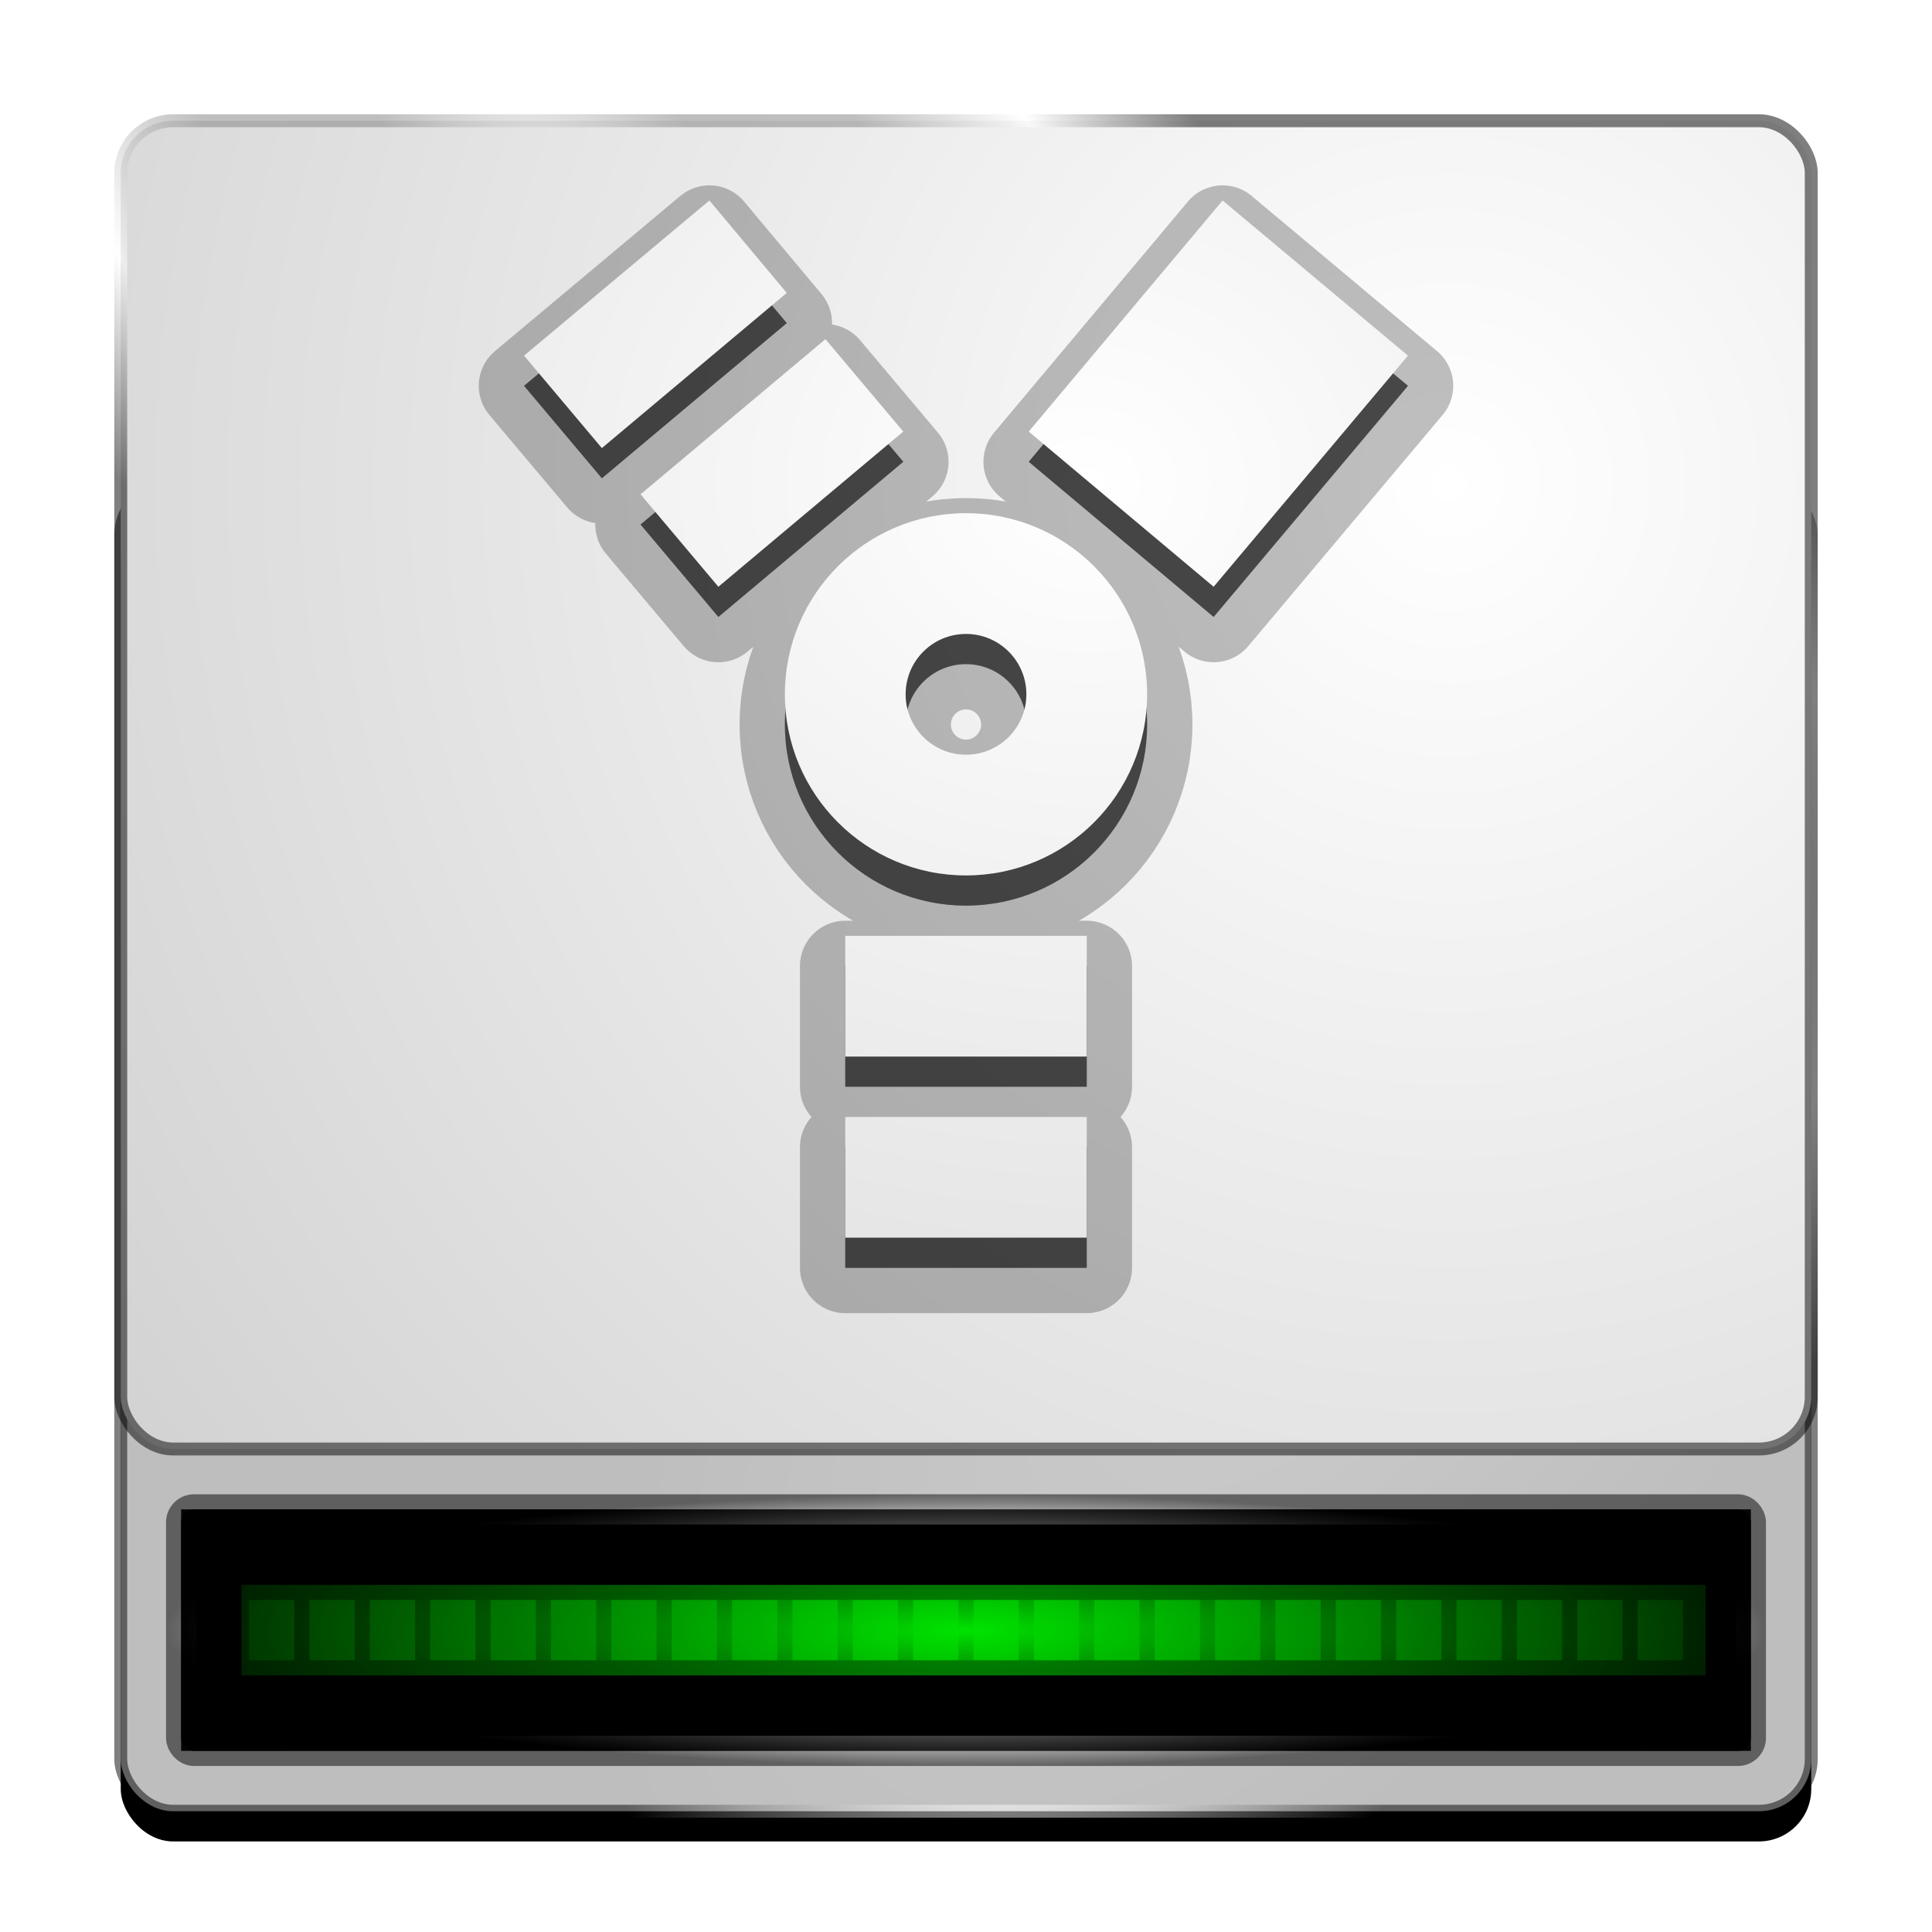 <?xml version="1.0" encoding="UTF-8" standalone="no"?>
<!-- Created with Inkscape (http://www.inkscape.org/) -->

<svg
   xmlns:dc="http://purl.org/dc/elements/1.1/"
   xmlns:cc="http://creativecommons.org/ns#"
   xmlns:rdf="http://www.w3.org/1999/02/22-rdf-syntax-ns#"
   xmlns:svg="http://www.w3.org/2000/svg"
   xmlns="http://www.w3.org/2000/svg"
   xmlns:xlink="http://www.w3.org/1999/xlink"
   xmlns:sodipodi="http://sodipodi.sourceforge.net/DTD/sodipodi-0.dtd"
   xmlns:inkscape="http://www.inkscape.org/namespaces/inkscape"
   width="128"
   height="128"
   id="svg3829"
   version="1.1"
   inkscape:version="0.91 r"
   sodipodi:docname="drive-harddisk-ieee1394.svg">
  <defs
     id="defs3831">
    <linearGradient
       id="linearGradient9125">
      <stop
         style="stop-color:#000000;stop-opacity:0;"
         offset="0"
         id="stop9127" />
      <stop
         style="stop-color:#000000;stop-opacity:1;"
         offset="1"
         id="stop9129" />
    </linearGradient>
    <linearGradient
       id="linearGradient8794">
      <stop
         style="stop-color:#ffffff;stop-opacity:1;"
         offset="0"
         id="stop8796" />
      <stop
         style="stop-color:#cacaca;stop-opacity:1;"
         offset="1"
         id="stop8798" />
    </linearGradient>
    <linearGradient
       id="linearGradient4270-9">
      <stop
         style="stop-color:#f9f9f9;stop-opacity:0.502;"
         offset="0"
         id="stop4272-5" />
      <stop
         id="stop5033"
         offset="0.25"
         style="stop-color:#7d7d7d;stop-opacity:0.502;" />
      <stop
         id="stop4278-7"
         offset="0.5"
         style="stop-color:#808080;stop-opacity:0.502;" />
      <stop
         style="stop-color:#ffffff;stop-opacity:0.502;"
         offset="0.75"
         id="stop5035" />
      <stop
         style="stop-color:#000000;stop-opacity:0.502;"
         offset="1"
         id="stop4274-4" />
    </linearGradient>
    <linearGradient
       id="linearGradient4317-9">
      <stop
         style="stop-color:#ffffff;stop-opacity:0.803;"
         offset="0"
         id="stop4319-9" />
      <stop
         style="stop-color:#ffffff;stop-opacity:0.745;"
         offset="1"
         id="stop4321-9" />
    </linearGradient>
    <linearGradient
       id="linearGradient4270-9-2">
      <stop
         style="stop-color:#f9f9f9;stop-opacity:0.502;"
         offset="0"
         id="stop4272-5-3" />
      <stop
         id="stop5033-1"
         offset="0.25"
         style="stop-color:#7d7d7d;stop-opacity:0.502;" />
      <stop
         id="stop4278-7-5"
         offset="0.5"
         style="stop-color:#808080;stop-opacity:0.502;" />
      <stop
         style="stop-color:#ffffff;stop-opacity:0.502;"
         offset="0.75"
         id="stop5035-7" />
      <stop
         style="stop-color:#000000;stop-opacity:0.502;"
         offset="1"
         id="stop4274-4-7" />
    </linearGradient>
    <radialGradient
       inkscape:collect="always"
       xlink:href="#linearGradient4270-9-2"
       id="radialGradient7996"
       gradientUnits="userSpaceOnUse"
       gradientTransform="matrix(1.573,1.759,-0.707,0.633,-62.509,-86.974)"
       cx="36"
       cy="-64.879"
       fx="36"
       fy="-64.879"
       r="37.013" />
    <radialGradient
       inkscape:collect="always"
       xlink:href="#linearGradient4317-9"
       id="radialGradient8026"
       gradientUnits="userSpaceOnUse"
       gradientTransform="matrix(0.65,0.557,-1.111,1.296,35.293,-59.235)"
       cx="92"
       cy="6.425"
       fx="92"
       fy="6.425"
       r="37.013" />
    <radialGradient
       inkscape:collect="always"
       xlink:href="#linearGradient4270-9"
       id="radialGradient8028"
       gradientUnits="userSpaceOnUse"
       gradientTransform="matrix(0.65,0.557,-1.111,1.296,35.293,-59.235)"
       cx="92"
       cy="6.425"
       fx="92"
       fy="6.425"
       r="37.013" />
    <radialGradient
       inkscape:collect="always"
       xlink:href="#linearGradient8794"
       id="radialGradient8800"
       cx="95.877"
       cy="-50.082"
       fx="95.877"
       fy="-50.082"
       r="56.428"
       gradientTransform="matrix(2.268,1.5379689e-7,-1.2814371e-7,2.268,-121.484,65.604)"
       gradientUnits="userSpaceOnUse" />
    <linearGradient
       id="linearGradient4270-9-28">
      <stop
         style="stop-color:#f9f9f9;stop-opacity:0.502;"
         offset="0"
         id="stop4272-5-33" />
      <stop
         id="stop5033-81"
         offset="0.25"
         style="stop-color:#7d7d7d;stop-opacity:0.502;" />
      <stop
         id="stop4278-7-4"
         offset="0.5"
         style="stop-color:#808080;stop-opacity:0.502;" />
      <stop
         style="stop-color:#ffffff;stop-opacity:0.502;"
         offset="0.75"
         id="stop5035-3" />
      <stop
         style="stop-color:#000000;stop-opacity:0.502;"
         offset="1"
         id="stop4274-4-83" />
    </linearGradient>
    <filter
       inkscape:collect="always"
       id="filter8877">
      <feGaussianBlur
         inkscape:collect="always"
         stdDeviation="2"
         id="feGaussianBlur8879" />
    </filter>
    <radialGradient
       inkscape:collect="always"
       xlink:href="#linearGradient4270-9-28"
       id="radialGradient9119"
       cx="64"
       cy="108"
       fx="64"
       fy="108"
       r="53"
       gradientTransform="matrix(1,0,0,0.17,0,89.66)"
       gradientUnits="userSpaceOnUse" />
    <radialGradient
       inkscape:collect="always"
       xlink:href="#linearGradient9125"
       id="radialGradient9131"
       cx="64"
       cy="108"
       fx="64"
       fy="108"
       r="48.5"
       gradientTransform="matrix(1,0,0,0.093,0,97.979)"
       gradientUnits="userSpaceOnUse" />
    <filter
       inkscape:collect="always"
       id="filter9199"
       x="-0.031"
       width="1.062"
       y="-0.75"
       height="2.5">
      <feGaussianBlur
         inkscape:collect="always"
         stdDeviation="1.562"
         id="feGaussianBlur9201" />
    </filter>
    <radialGradient
       inkscape:collect="always"
       xlink:href="#linearGradient9125"
       id="radialGradient9219"
       cx="64"
       cy="108"
       fx="64"
       fy="108"
       r="52"
       gradientTransform="matrix(1.231,0,0,0.308,-14.769,74.769)"
       gradientUnits="userSpaceOnUse" />
    <radialGradient
       inkscape:collect="always"
       xlink:href="#linearGradient8794"
       id="radialGradient11256"
       cx="72"
       cy="-45.688"
       fx="72"
       fy="-45.688"
       r="29.281"
       gradientTransform="matrix(4.235,-1.9912611e-7,1.7343239e-7,3.688,-232.905,120.516)"
       gradientUnits="userSpaceOnUse" />
  </defs>
  <sodipodi:namedview
     id="base"
     pagecolor="#ffffff"
     bordercolor="#666666"
     borderopacity="1.0"
     inkscape:pageopacity="0.0"
     inkscape:pageshadow="2"
     inkscape:zoom="1"
     inkscape:cx="-128.2334"
     inkscape:cy="117.27411"
     inkscape:current-layer="layer1"
     showgrid="true"
     inkscape:grid-bbox="true"
     inkscape:document-units="px"
     inkscape:window-width="1280"
     inkscape:window-height="969"
     inkscape:window-x="0"
     inkscape:window-y="28"
     inkscape:window-maximized="1"
     showguides="true"
     inkscape:guide-bbox="true">
    <inkscape:grid
       type="xygrid"
       id="grid3837"
       empspacing="4"
       visible="true"
       enabled="true"
       snapvisiblegridlinesonly="true" />
  </sodipodi:namedview>
  <g
     id="layer1"
     inkscape:label="Layer 1"
     inkscape:groupmode="layer"
     transform="translate(0,80)">
    <rect
       style="color:#000000;fill:#000000;fill-opacity:1;fill-rule:nonzero;stroke:none;stroke-width:0.856;marker:none;visibility:visible;display:inline;overflow:visible;enable-background:accumulate;filter:url(#filter8877)"
       id="rect3482-4"
       width="112"
       height="88"
       x="8"
       y="-46"
       rx="3.469"
       ry="3.469" />
    <rect
       style="color:#000000;fill:url(#radialGradient8026);fill-opacity:1;fill-rule:nonzero;stroke:url(#radialGradient8028);stroke-width:0.856;stroke-miterlimit:4;stroke-dasharray:none;marker:none;visibility:visible;display:inline;overflow:visible;enable-background:accumulate"
       id="rect3482"
       width="112"
       height="88"
       x="8"
       y="-48"
       rx="3.469"
       ry="3.469" />
    <rect
       style="color:#000000;fill:url(#radialGradient8800);fill-opacity:1;fill-rule:nonzero;stroke:url(#radialGradient7996);stroke-width:0.856;stroke-miterlimit:4;stroke-dasharray:none;marker:none;visibility:visible;display:inline;overflow:visible;enable-background:accumulate"
       id="rect3482-2-1"
       width="112"
       height="88"
       x="8"
       y="-72"
       rx="3.469"
       ry="3.469" />
    <rect
       style="fill:#000000;fill-opacity:1;stroke:url(#radialGradient9119);stroke-width:2;stroke-linecap:round;stroke-linejoin:round;stroke-miterlimit:4;stroke-opacity:1;stroke-dasharray:none"
       id="rect9089"
       width="104"
       height="16"
       x="12"
       y="100"
       transform="translate(0,-80)"
       rx="0.857"
       ry="0.857" />
    <rect
       style="opacity:0.75;fill:#00ff00;fill-opacity:1;stroke:none"
       id="rect9121"
       width="96"
       height="4"
       x="16"
       y="106"
       transform="translate(0,-80)"
       rx="0"
       ry="0" />
    <path
       style="fill:none;stroke:url(#radialGradient9131);stroke-width:1px;stroke-linecap:butt;stroke-linejoin:miter;stroke-opacity:1"
       d="m 16,104 0,8 4,0 0,-8 4,0 0,8 4,0 0,-8 4,0 0,8 4,0 0,-8 4,0 0,8 4,0 0,-8 4,0 0,8 4,0 0,-8 4,0 0,8 4,0 0,-8 4,0 0,8 4,0 0,-8 4,0 0,8 4,0 0,-8 4,0 0,8 4,0 0,-8 4,0 0,8 4,0 0,-8 4,0 0,8 4,0 0,-8 4,0 0,8 4,0 0,-8 4,0 0,8"
       id="path9123"
       inkscape:connector-curvature="0"
       transform="translate(0,-80)" />
    <rect
       style="opacity:0.75;fill:#00ff00;fill-opacity:1;stroke:none;filter:url(#filter9199)"
       id="rect9121-6"
       width="97"
       height="6"
       x="16"
       y="25"
       rx="0"
       ry="0" />
    <rect
       style="opacity:1;fill:url(#radialGradient9219);fill-opacity:1;stroke:none;stroke-opacity:1"
       id="rect9203"
       width="104"
       height="16"
       x="12"
       y="100"
       transform="translate(0,-80)" />
    <path
       style="fill:#000000;fill-opacity:1;stroke:#000000;stroke-width:6;stroke-linecap:round;stroke-linejoin:round;stroke-miterlimit:4;stroke-opacity:1;stroke-dasharray:none;opacity:0.25"
       d="M 47 15.281 L 34.719 25.562 L 39.875 31.688 L 52.125 21.406 L 47 15.281 z M 81 15.281 L 68.156 30.594 L 80.406 40.875 L 93.281 25.562 L 81 15.281 z M 54.688 24.469 L 42.438 34.75 L 47.594 40.875 L 59.844 30.594 L 54.688 24.469 z M 64 36 C 57.373 36 52 41.373 52 48 C 52 54.627 57.373 60 64 60 C 70.627 60 76 54.627 76 48 C 76 41.373 70.627 36 64 36 z M 64 44 C 66.209 44 68 45.791 68 48 C 68 50.209 66.209 52 64 52 C 61.791 52 60 50.209 60 48 C 60 45.791 61.791 44 64 44 z M 56 64 L 56 72 L 72 72 L 72 64 L 56 64 z M 56 76 L 56 84 L 72 84 L 72 76 L 56 76 z "
       transform="translate(0,-80)"
       id="path11231" />
    <path
       id="path11246"
       transform="translate(0,-80)"
       d="M 47 15.281 L 34.719 25.562 L 39.875 31.688 L 52.125 21.406 L 47 15.281 z M 81 15.281 L 68.156 30.594 L 80.406 40.875 L 93.281 25.562 L 81 15.281 z M 54.688 24.469 L 42.438 34.75 L 47.594 40.875 L 59.844 30.594 L 54.688 24.469 z M 64 36 C 57.373 36 52 41.373 52 48 C 52 54.627 57.373 60 64 60 C 70.627 60 76 54.627 76 48 C 76 41.373 70.627 36 64 36 z M 64 44 C 66.209 44 68 45.791 68 48 C 68 50.209 66.209 52 64 52 C 61.791 52 60 50.209 60 48 C 60 45.791 61.791 44 64 44 z M 56 64 L 56 72 L 72 72 L 72 64 L 56 64 z M 56 76 L 56 84 L 72 84 L 72 76 L 56 76 z "
       style="fill:#000000;fill-opacity:1;stroke:none;stroke-width:6;stroke-linecap:round;stroke-linejoin:round;stroke-miterlimit:4;stroke-opacity:1;stroke-dasharray:none;opacity:0.5" />
    <path
       style="fill:url(#radialGradient11256);fill-opacity:1;stroke:none"
       d="m 47,-66.719 -12.281,10.281 5.156,6.125 12.25,-10.281 -5.125,-6.125 z m 34,0 -12.844,15.312 12.25,10.281 12.875,-15.312 L 81,-66.719 z m -26.312,9.188 -12.25,10.281 5.156,6.125 12.25,-10.281 -5.156,-6.125 z M 64,-46 c -6.627,0 -12,5.373 -12,12 0,6.627 5.373,12 12,12 6.627,0 12,-5.373 12,-12 0,-6.627 -5.373,-12 -12,-12 z m 0,8 c 2.209,0 4,1.791 4,4 0,2.209 -1.791,4 -4,4 -2.209,0 -4,-1.791 -4,-4 0,-2.209 1.791,-4 4,-4 z m -8,20 0,8 16,0 0,-8 -16,0 z m 0,12 0,8 16,0 0,-8 -16,0 z"
       id="path11248"
       inkscape:connector-curvature="0" />
  </g>
</svg>
